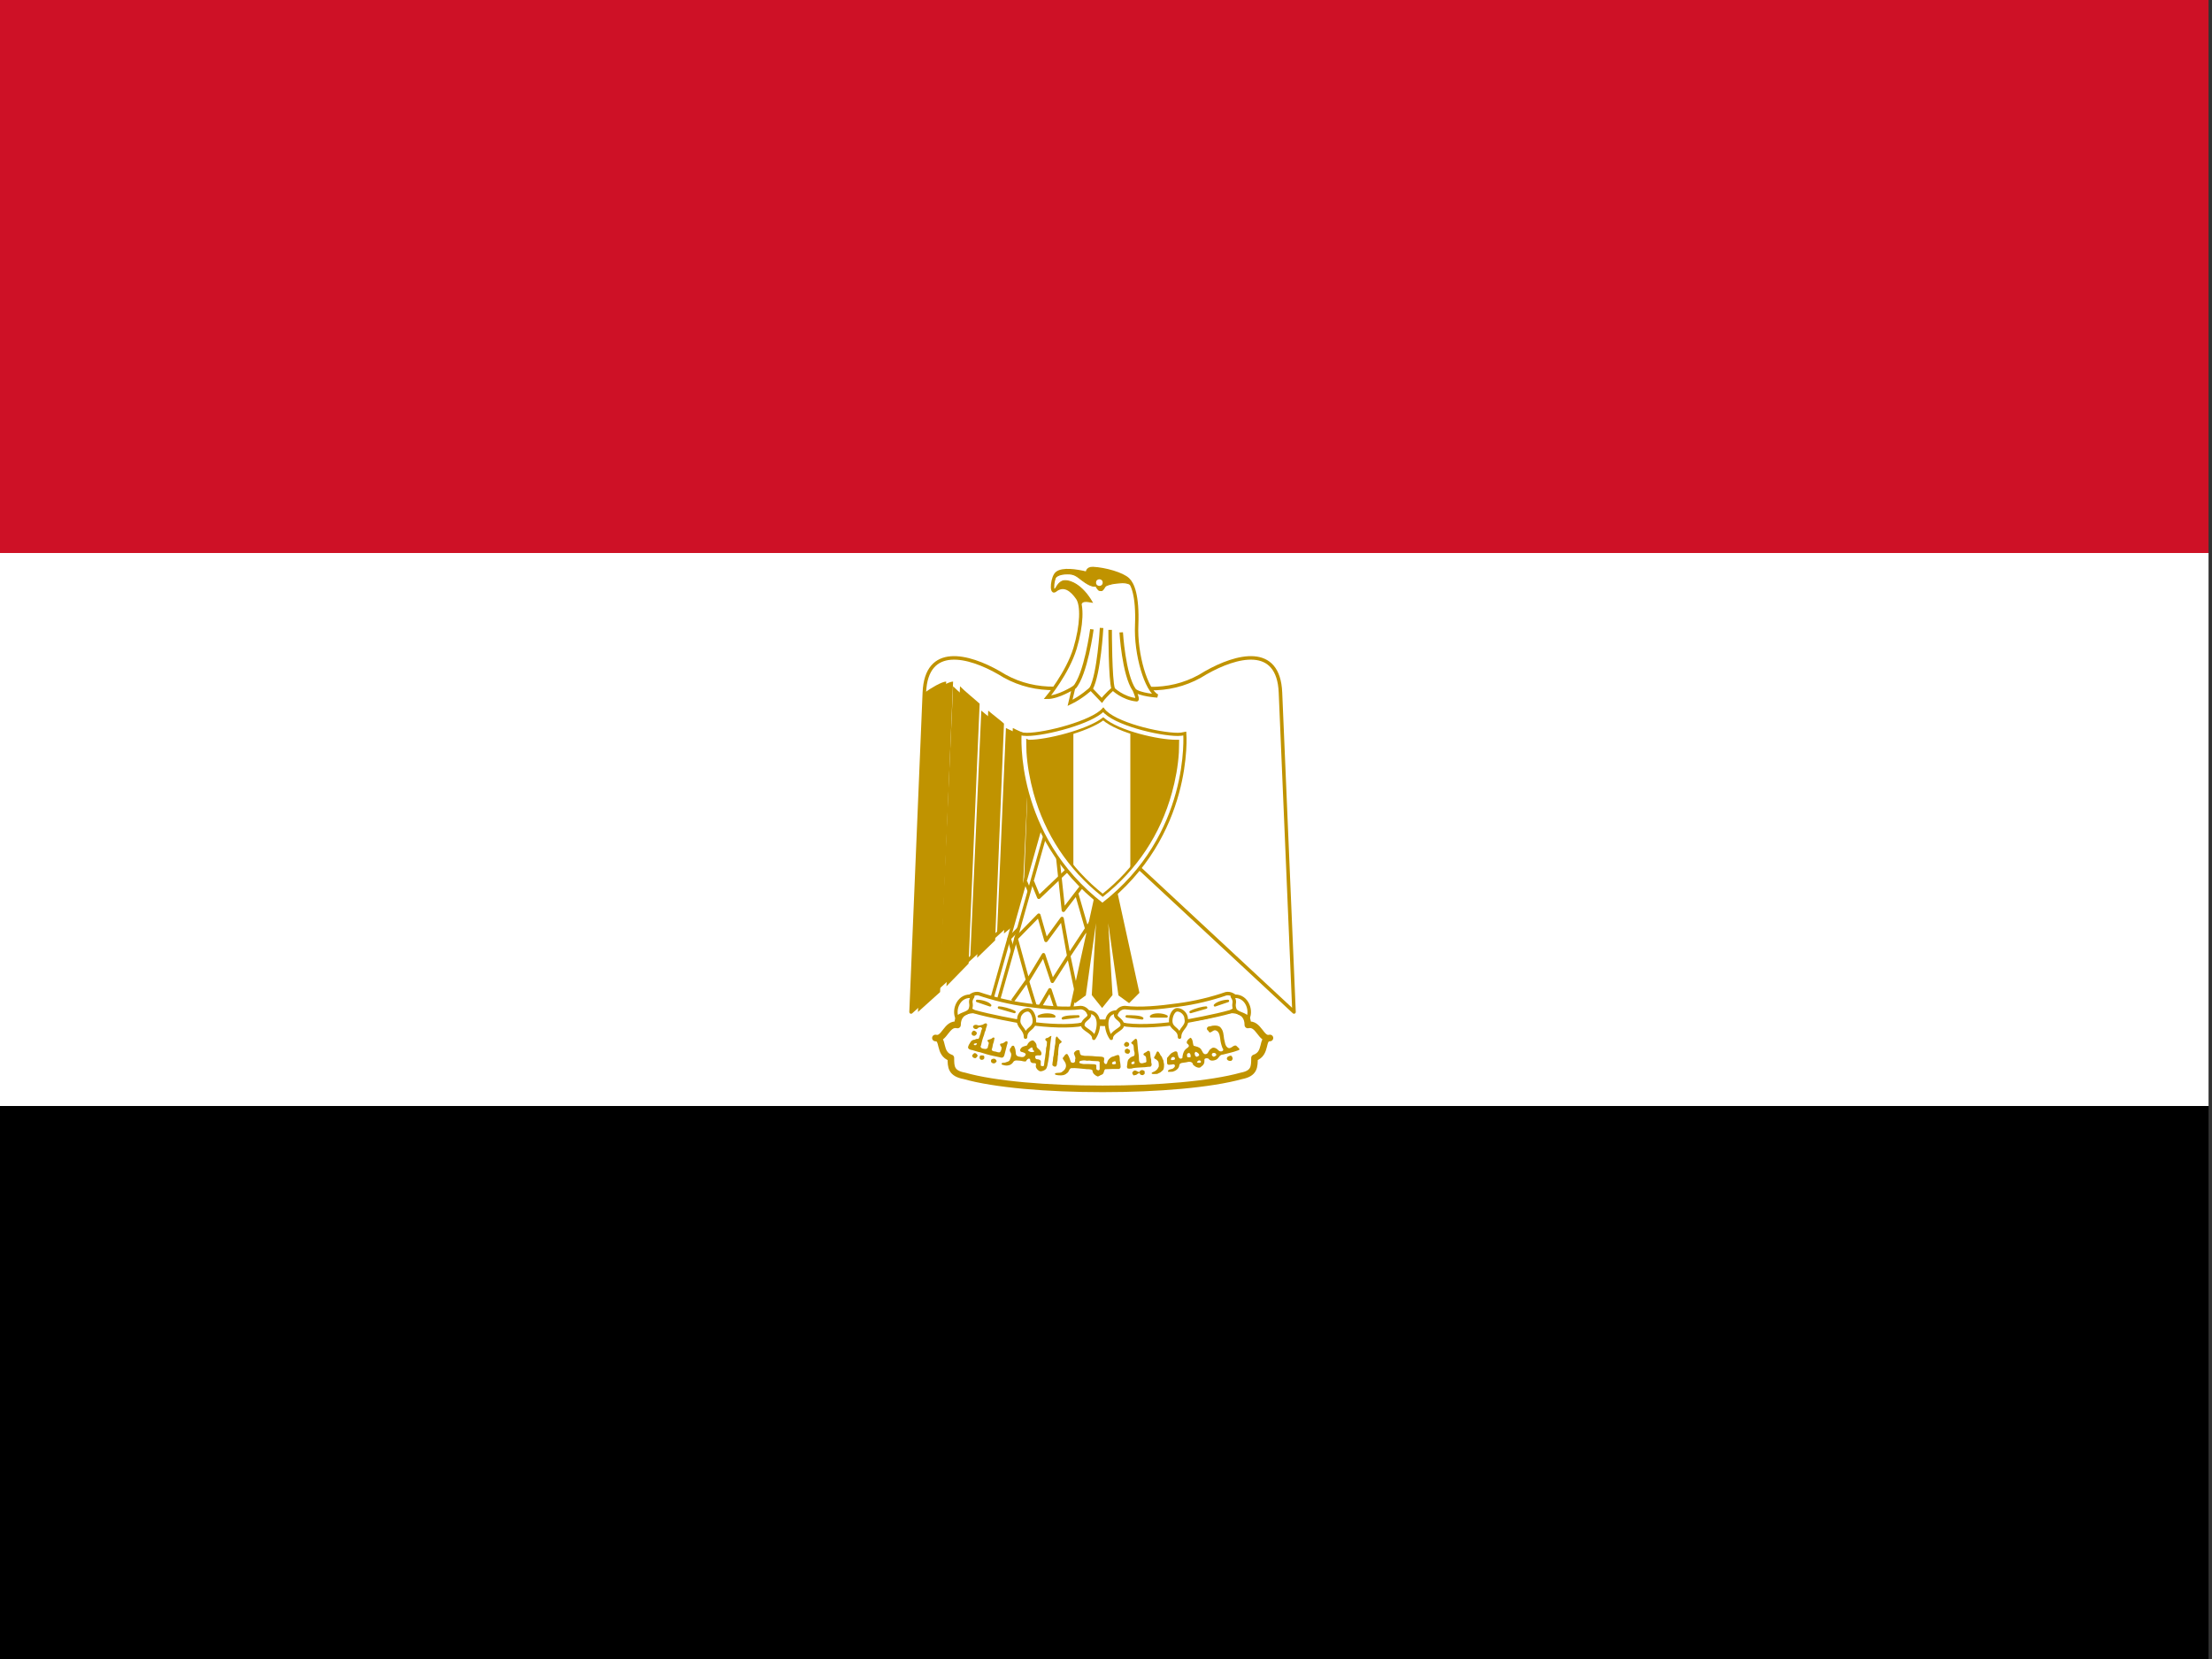 <?xml version="1.0" encoding="utf-8"?>
<!-- Generator: Adobe Illustrator 20.0.0, SVG Export Plug-In . SVG Version: 6.00 Build 0)  -->
<svg version="1.1" id="Ebene_1" xmlns="http://www.w3.org/2000/svg" xmlns:xlink="http://www.w3.org/1999/xlink" x="0px" y="0px"
	 viewBox="0 0 640 480" style="enable-background:new 0 0 640 480;" xml:space="preserve">
<rect x="0" y="0" width="640" height="480" fill="#333333" stroke="none"/>
<style type="text/css">
	.st0{fill:#FFFFFF;}
	.st1{fill:#CE1126;}
	.st2{fill:#FFFFFF;stroke:#C09300;stroke-width:1.27;stroke-linejoin:round;}
	.st3{fill:#C09300;}
	.st4{fill:#C09300;stroke:#C09300;stroke-width:1.074;}
	.st5{fill:#FFFFFF;stroke:#C09300;stroke-width:1.189;stroke-linejoin:round;}
	.st6{fill:none;stroke:#C09300;stroke-width:1.27;stroke-linejoin:round;}
	.st7{fill:#FFFFFF;stroke:#C09300;stroke-width:2.378;stroke-linecap:round;stroke-linejoin:round;}
	.st8{fill:#FFFFFF;stroke:#C09300;stroke-width:1.27;stroke-linecap:round;stroke-linejoin:round;}
	.st9{fill:#FFFFFF;stroke:#C09300;stroke-width:0.891;stroke-linecap:round;stroke-linejoin:round;}
	.st10{fill:#FFFFFF;stroke:#C09300;stroke-width:1.15;}
	.st11{fill:#FFFFFF;stroke:#C09300;stroke-width:0.916;}
	.st12{fill:#FFFFFF;stroke:#C09300;stroke-width:1.218;}
	.st13{fill:none;stroke:#C09300;stroke-width:1.27;}
	.st14{fill:#C09300;stroke:#C09300;stroke-width:0.354;}
</style>
<path d="M-1,320h640v160H-1V320z"/>
<path class="st0" d="M-1,160h640v160H-1V160z"/>
<path class="st1" d="M-1,0h640v160H-1V0z"/>
<g transform="matrix(.8 0 0 .8 -40 0)">
	<path class="st2" d="M449.6,302.4L518,366l-4.9-115.5c-0.7-17.5-15.9-13.5-27-7.2c-11.2,7.2-24,7.2-37.4,2.4
		c-13.5,4.7-26.3,4.7-37.4-2.4c-11-6.3-26.3-10.3-27,7.2L379.5,366L449.6,302.4L449.6,302.4z"/>
	<path id="a" class="st3" d="M392.2,246.5l-4.7,112.3l-8,7.2l4.9-115.5C386.6,248.9,390.6,246.5,392.2,246.5L392.2,246.5z
		 M401.8,254.5l-4,94l-8,8.2l4.9-108.5C396.2,249.8,401,253.7,401.8,254.5L401.8,254.5z M410.6,261.7l-3.2,78.4l-6.5,6.3l4-89.4
		C406.6,258.5,409.7,260.8,410.6,261.7L410.6,261.7z M420.1,265.7l-3.2,66.8l-6.3,5.1l3.2-74.3C415.3,264,418.5,265.7,420.1,265.7
		L420.1,265.7z M428.8,265.7l-2.3,55.7l-6.5,6.3l2.4-61.3C424.1,266.4,428.1,266.4,428.8,265.7L428.8,265.7z"/>
	<g transform="matrix(-1 0 0 1 900 0)">
		<path id="a_1_" class="st3" d="M505.3,246.5l4.7,112.3l8,7.2l-4.9-115.5C510.9,248.9,506.9,246.5,505.3,246.5L505.3,246.5z
			 M495.7,254.5l4,94l8,8.2l-4.9-108.5C501.3,249.8,496.5,253.7,495.7,254.5L495.7,254.5z M486.9,261.7l3.2,78.4l6.5,6.3l-4-89.4
			C490.9,258.5,487.8,260.8,486.9,261.7L486.9,261.7z M477.4,265.7l3.2,66.8l6.3,5.1l-3.2-74.3C482.2,264,479,265.7,477.4,265.7
			L477.4,265.7z M468.7,265.7l2.3,55.7l6.5,6.3l-2.4-61.3C473.4,266.4,469.4,266.4,468.7,265.7L468.7,265.7z"/>
	</g>
	<path class="st4" d="M451.9,315.1l9.6,43.8l-3.2,3.2l-3.3-2.4l-5.5-39l2.3,39l-3.2,4l-3.2-4l2.3-39l-5.5,39l-3.3,2.4l-3.2-3.2
		l9.6-43.8L451.9,315.1L451.9,315.1z"/>
	<g id="b">
		<path class="st5" d="M427.2,295.8l-19.1,67.7l26.3,4l11.2-50.9L427.2,295.8L427.2,295.8z"/>
		<path class="st6" d="M420.9,318.9l2.3,5.6l12.4-11.8"/>
		<path class="st6" d="M429.5,304.9l2.6,24.3l7.9-10.3 M436.8,322.9l4.3,14.9 M442.8,332.4l-8.7,13.2 M436.8,358.8l-2.8-13.2
			l-2.4-13.4l-5.8,7.9l-2.6-9.1l-8.2,8.4l4.2,15.3l5.7-9.4l3.2,9.6l5.9-9.2"/>
		<path class="st6" d="M413.7,362l5.3-7.4l3.5,11.5l4.7-8l3.2,9.6"/>
	</g>
	<g transform="matrix(-1 0 0 1 900 0)">
		<g id="b_1_">
			<path class="st5" d="M470.3,295.8l19.1,67.7l-26.3,4l-11.2-50.9L470.3,295.8L470.3,295.8z"/>
			<path class="st6" d="M476.6,318.9l-2.3,5.6l-12.4-11.8"/>
			<path class="st6" d="M468,304.9l-2.6,24.3l-7.9-10.3 M460.7,322.9l-4.3,14.9 M454.7,332.4l8.7,13.2 M460.7,358.8l2.8-13.2
				l2.4-13.4l5.8,7.9l2.6-9.1l8.2,8.4l-4.2,15.3l-5.7-9.4l-3.2,9.6l-5.9-9.2"/>
			<path class="st6" d="M483.8,362l-5.3-7.4L475,366l-4.7-8l-3.2,9.6"/>
		</g>
	</g>
	<g>
		<path class="st7" d="M448.8,393.8c19.9,0,39-1.6,50.2-4.7c4.7-0.9,4.7-3.3,4.7-6.5c4.7-1.6,2.3-7.2,5.6-7.2c-3.3,0.9-4-5.6-8-4.7
			c0-5.6-5.6-6.3-10.3-4.7c-9.5,3.2-26.3,3.9-42.2,3.9c-15.9-0.7-32.6-0.7-42.2-3.9c-4.7-1.6-10.3-0.9-10.3,4.7
			c-4-0.9-4.7,5.6-8,4.7c3.3,0,0.9,5.6,5.6,7.2c0,3.2,0,5.6,4.9,6.5C409.7,392.2,428.8,393.8,448.8,393.8L448.8,393.8z"/>
		<path class="st8" d="M421.6,363.5c6.5,0.9,13.6,1.6,19.2,0.9c3.2,0,5.5,5.5-0.9,6.3c-5.6,0.7-14.3,0-19.1-0.9
			c-4-0.7-12.8-2.3-18.4-3.9c-5.6-2.4-1.6-7.2,1.6-6.5C409,361.1,415.3,362.7,421.6,363.5L421.6,363.5z M475.9,363.5
			c-6.5,0.9-13.6,1.6-19.1,0.9c-3.3,0-5.6,5.5,0.7,6.3c5.6,0.7,14.3,0,19.1-0.9c4-0.7,12.8-2.3,18.4-3.9c5.6-2.4,1.6-7.2-1.6-6.5
			C488.5,361.1,482.2,362.7,475.9,363.5L475.9,363.5z"/>
		<path class="st8" d="M401.8,360.4c-4.9-0.9-7.2,4.7-5.6,7.9c0.7-1.6,4-1.6,4.7-3.2C401.8,362.7,400.3,362.7,401.8,360.4z
			 M420.9,375.1c0-3.2,3.2-2.8,3.2-5.9c0-1.6-0.9-4-2.4-4c-1.6,0-3.2,1.6-3.2,3.2C417.8,371.4,420.9,371.9,420.9,375.1L420.9,375.1z
			 M443.6,366c4.7,0,4.3,6.3,2,9.5c0-2.3-4-3.2-4-4.7C441.6,368.3,445.2,368.3,443.6,366L443.6,366z M495.7,360.4
			c4.9-0.9,7.2,4.7,5.6,7.9c-0.7-1.6-4-1.6-4.7-3.2C495.7,362.7,497.2,362.7,495.7,360.4L495.7,360.4z M476.6,375.1
			c0-3.2-3.2-2.8-3.2-5.9c0-1.6,0.9-4,2.4-4c1.6,0,3.2,1.6,3.2,3.2C479.7,371.4,476.6,371.9,476.6,375.1L476.6,375.1z M453.9,366
			c-4.7,0-4.3,6.3-2,9.5c0-2.3,4-3.2,4-4.7C455.9,368.3,452.3,368.3,453.9,366z"/>
		<path class="st9" d="M403.4,362c1.6,0,4,0.7,4.7,1.6L403.4,362L403.4,362z M411.3,364.4c0.9,0,4,0.7,5.6,1.6L411.3,364.4
			L411.3,364.4z M440,367.6c-1.6,0-4.7,0-5.6,0.7L440,367.6L440,367.6z M431.3,367.6c-0.9-0.9-4-0.9-5.6,0H431.3L431.3,367.6z
			 M494.1,362c-1.6,0-3.9,0.7-4.7,1.6L494.1,362z M486.2,364.4c-0.9,0-4,0.7-5.6,1.6L486.2,364.4L486.2,364.4z M457.5,367.6
			c1.6,0,4.7,0,5.6,0.7L457.5,367.6L457.5,367.6z M466.3,367.6c0.9-0.9,4-0.9,5.6,0H466.3L466.3,367.6z"/>
		<g>
			<path class="st3" d="M402.1,374.6c-0.5-0.1-0.8-0.5-0.7-1c0.2-0.6,0.6-1,1.1-0.8c0.3,0.1,0.8,0.6,0.8,0.8c0,0.2-0.3,0.8-0.4,0.8
				c-0.1,0-0.1,0-0.2,0.1C402.7,374.6,402.4,374.6,402.1,374.6L402.1,374.6z M457,378.5c-0.2-0.1-0.5-0.5-0.5-0.7c0-0.4,0.6-1,0.9-1
				c0.2,0,0.7,0.2,0.8,0.4c0.3,0.3,0.3,0.9-0.2,1.2C457.9,378.6,457.3,378.6,457,378.5L457,378.5z M457.4,381
				c-0.4-0.1-0.6-0.3-0.6-0.8c0-0.5,0-0.6,0.5-0.8l0.4-0.2l0.3,0.2c0.5,0.2,0.7,0.4,0.7,0.8c0,0.3-0.2,0.7-0.6,0.9
				C457.7,381.1,457.7,381.1,457.4,381L457.4,381z"/>
			<path class="st3" d="M406.5,370.1c-0.3,0-0.8,0.3-1.1,0.5c-0.6,0.1-1.4,0.5-2,0.1c-0.6-0.2-1.4,0-1.5,0.7c0.2,0.7,1.1,1,1.6,0.6
				c0.4-0.5,1.5-0.9,1.7,0.1c-0.5,0.7-0.4,1.6-0.8,2.3c-0.1,0.5-0.3,0.9-0.5,1.3c-0.5,0-1,0-1.3,0.3c-0.6,0-1.3,0.3-1.6,0.9
				c-0.4,0.6-0.8,1.2-0.9,1.9c0.1,0.7,0.9,0.9,1.6,1c0.7,0.2,1.3,0.4,2,0.6c1.1,0.2,2.1,0.6,3.2,0.9c1.6,0.5,3.2,0.7,4.8,1.1
				c0.2,0.1,0.3,0.1,0.5,0.1c0.7,0.1,1-0.6,1.1-1.1c0.3-1.2,0.6-2.3,0.9-3.5c0.2-0.5,0.5-1.5-0.4-1.3c-0.5,0.3-1,0.8-1.6,0.8
				c-0.9,0-0.4,0.9,0,1.3c0.1,0.6-0.1,1.3-0.5,1.8c-0.5,0.3-1.2-0.1-1.7-0.2c-0.6,0-1.7-0.3-1.2-1.1c0.2-0.6,0.2-1.2,0.4-1.8
				c0.3-0.6,0.3-1.3,0.5-1.9c-0.4-0.8-1,0.3-1.5,0.3c-0.3,0.2-1.6,0.3-0.9,0.9c0.6,0.4,0.1,1.2,0,1.8c0,0.8-0.8,1-1.5,0.8
				c-0.6,0-1.5-0.5-1-1.2c0.1-0.6,0.3-1.1,0.4-1.7c0.2-0.7,0.4-1.4,0.7-2.1c0.1-0.6,0.3-1.2,0.6-1.8c0-0.7,0.5-1.3,0.5-2
				C406.9,370.2,406.7,370.1,406.5,370.1L406.5,370.1z M402.9,377.3c0.1,0,0.2,0,0.2,0c0.3,0.1,0.3,0.3,0,0.5
				c-0.1,0.1-0.2,0.2-0.3,0.2c-0.5,0-0.6-0.1-0.6-0.3c0-0.2,0-0.2,0.3-0.3C402.7,377.4,402.8,377.4,402.9,377.3L402.9,377.3z
				 M401.9,382.4c-0.5-0.5-0.4-0.8,0.3-1.4c0.3-0.2,0.5-0.2,0.9,0.1c0.6,0.5,0.6,0.8,0.1,1.3c-0.2,0.2-0.3,0.3-0.6,0.3
				C402.2,382.6,402.1,382.6,401.9,382.4L401.9,382.4z M404.9,383.3c-0.5-0.1-0.7-0.6-0.6-1c0,0,0,0,0-0.1c0.1-0.4,0.2-0.5,0.8-0.5
				c0.7,0,0.9,0.1,0.9,0.7c0,0.4,0,0.4-0.2,0.6C405.6,383.3,405.2,383.3,404.9,383.3L404.9,383.3z M494,383.4
				c-0.2-0.2-0.3-0.3-0.3-0.5c0-0.4,0.2-0.7,0.7-0.9c0.7-0.3,1-0.3,1.2,0.2c0.3,0.6,0.3,0.8-0.1,1.3c-0.2,0.2-0.3,0.2-0.8,0.2
				C494.3,383.6,494.3,383.6,494,383.4L494,383.4z M409,384.5c-0.4-0.1-0.6-0.4-0.6-0.8c0-0.3,0-0.4,0.3-0.6
				c0.2-0.1,0.4-0.2,0.6-0.2c0.3,0,0.4,0,0.6,0.1c0.5,0.4,0.7,0.8,0.4,1.1C409.8,384.6,409.5,384.7,409,384.5L409,384.5z
				 M430.9,385.5c-0.1-0.1-0.3-0.2-0.3-0.3c0-0.6,0.1-1.1,0.2-1.6c0.1-0.5,0-1.1,0.2-1.6c0.2-0.9,0.2-1.9,0.4-2.8
				c0-0.5,0.1-1,0.2-1.4c0.2-0.7,0-1.5,0.2-2.2c0-0.3,0.3-1,0.6-0.6c0.4,0.6,0.9,1,1.4,1.5c0.4,0.3,0,0.6-0.3,0.8
				c-0.4,0.2-0.5,0.6-0.5,1c-0.1,0.4-0.2,0.8-0.2,1.2c-0.1,0.6-0.1,1.3-0.1,1.9c-0.2,0.6-0.1,1.3-0.2,1.9c0,0.4-0.2,0.8-0.2,1.2
				c0,0.4-0.1,0.9-0.4,1.2C431.6,385.8,431.2,385.8,430.9,385.5L430.9,385.5z M460.6,375.7c-0.5,0.4-0.9,0.8-1.3,1.2
				c-0.6,0.4,0.5,0.7,0.6,1.1c0.2,0.6,0.1,1.2,0.2,1.8c0.2,0.6,0.3,1.1,0.2,1.7c0,0.6-0.9,0.5-1.2,0.8c-0.5,0.2-0.7,0.7-1.1,1
				c-0.2,0.5-0.3,1.1-0.3,1.6c0,0.4-0.3,1,0,1.3c0,0.1,0.1,0.1,0.1,0.2c0.1,0.1,0.3,0,0.5,0.1c0.5,0,1,0,1.5-0.2
				c1.2-0.2,2.4-0.2,3.7-0.3c0.8,0,1.5-0.2,2.2-0.2c0.6,0.1,0.9-0.5,0.8-1c-0.3-0.7,0-1.4-0.3-2.1c-0.2-0.7-0.1-1.4-0.3-2.1
				c0-0.5-0.7-0.8-1.1-0.3c-0.3,0.3-0.9,0.4-1.2,0.8c-0.3,0.6,0.6,0.6,0.8,1.1c0.2,0.5,0.1,1,0.2,1.5c0.1,0.6-0.5,0.6-0.9,0.7
				c-0.5,0.2-1.3,0.3-1.6-0.3c-0.2-0.5-0.2-1-0.2-1.5c0-0.9-0.2-1.8-0.3-2.7c-0.1-1.1-0.2-2.2-0.3-3.3
				C461.3,376.3,461.2,375.6,460.6,375.7L460.6,375.7z M460,383.9l0.3,0l0,0.4l0,0.4l-0.4,0.1c-0.1,0-0.3,0.1-0.4,0.1
				c-0.1,0-0.1-0.1-0.2-0.1c-0.2-0.2-0.2-0.4,0.1-0.7C459.6,384,459.7,383.9,460,383.9L460,383.9z M430,374.7
				c-0.4,0.1-0.9,0.7-1.3,0.7c-0.9,0.1-0.8,0.9-0.1,1.2c0.1,0.3,0,0.6,0,0.9c0.1,0.8-0.4,1.4-0.3,2.2c0,0.9-0.3,1.7-0.3,2.6
				c-0.2,0.9-0.3,1.8-0.4,2.8c-0.1,0.8-0.7,0.5-1.2,0.3c0-0.4,0-0.7,0-1.1c0.2-0.8-0.4-1.1-1.1-1.2c-0.7,0.1-1-0.5-0.9-1.1
				c0.3-0.4,1-0.3,1.5-0.3c1,0.2,0.9-1.1,0.4-1.6c-0.3-0.6-1.2-0.9-1.4-1.6c0.1-0.9-0.5-1.7-1.2-2.2c-1.1-0.1-1.9,0.9-2.3,1.8
				c-0.5,0.1-0.9,0.3-1.3,0.4c-0.7,0.2-1.7,1.4-0.8,1.9c0.5,0.1,2.2,0.5,1.5,1.3c-0.4,0.7-1.2,0.7-1.9,0.5c-0.7,0-1.5-0.4-1.5-1.2
				c-0.1-0.8-0.1-1.6-0.5-2.3c-0.1-0.8-1.1-0.6-1.2,0.1c-0.7,0.5-0.6,1.4-0.1,2c0.3,0.7,0,1.6-0.3,2.3c-0.2,0.9-1.2,0.9-1.8,1.2
				c-0.3,0.1-1.6-0.1-1.2,0.7c0.8,0.3,1.7,0.5,2.4,0.3c0.8-0.1,1.5-0.7,1.9-1.4c0.6-0.6,1.5-0.3,2.2-0.3c0.8,0,1.6,0.5,2.3,0.2
				c0.2-0.6,1.2-1.5,1.5-0.5c-0.1,0.9,0.7,1.3,1.5,1.2c0.9,0,0.5,0.6,0.5,1.1c0.1,0.9,0.7,1.4,1.4,1.8c0.3,0.1,0.5,0,0.8,0
				c0.8-0.2,1.6-0.6,1.8-1.4c0.3-0.7,0.3-1.5,0.5-2.2c0.2-1.1,0.4-2.3,0.4-3.4c0.3-1,0.2-2.1,0.4-3.2c0.1-0.8,0.2-1.6,0.3-2.3
				C430.4,374.7,430.2,374.6,430,374.7L430,374.7z M423.2,378.8c0.1,0,0.2,0.2,0.3,0.5c0,0.4,0.2,0.7,0.4,0.7c0.2,0,0.2,0.2,0,0.4
				c-0.1,0.1-0.3,0.1-0.7,0.1c-0.6,0-0.9-0.2-1.3-0.5l-0.2-0.2l0.3-0.2c0.1-0.1,0.4-0.3,0.6-0.5
				C422.9,378.9,423.1,378.8,423.2,378.8L423.2,378.8z M489.3,370.9c-0.6,0-1.1,0.1-1.7,0.3c-1-0.1-1.6,1-0.6,1.6
				c0.6,1.5,1.5-0.3,2.5-0.2c1.4,0.3,1.6,1.8,1.8,3c0.1,1.2,0.4,2.3,0.8,3.4c1,1.1-0.7,1.7-1.4,0.9c-0.6-0.7-1.9-1.5-2.7-0.6
				c-0.9,0.4-0.9,1.6-1.7,1.9c-1.2,0.4-1.4-1.1-2-1.8c-0.6-0.8-1.7-0.9-2.6-1.2c-0.4-0.9-0.2-2.3-1.1-2.9c-0.7,0.3-2.1,1.7-1,2.3
				c1.1,1-0.5,1.4-1,2.1c-0.7,0.8-0.9,1.9-1,3c-1.3,0.7-1.5-0.8-1.7-1.7c-0.1-1.1-1-0.8-1.7-0.4c-1,0.4-1.4,1.3-2.1,2
				c-0.1,0.6,0,1.4,0,2c0.2,0.8,1.2,0.4,1.8,0.4c1-0.4,1.4,0.6,0.6,1.2c-0.5,0.7-2.2,0.3-2.1,1.4c0.5,0.1,1.1,0,1.7,0
				c1.1-0.3,2.3-1.1,2.4-2.3c0.1-1.1,1.7-0.9,2.5-1.1c1-0.3,2.3-0.4,2.5,0.9c0.7,0.7,2.3,1.6,3,0.6c0.8-0.5,1.2-1.3,1.1-2.3
				c-0.2-0.8,1.3-0.8,1.6-0.4c0.5,0.9,2.1,0.6,2.9,0.1c0.8-0.6,1-1.7,2.2-1.7c1.8-0.5,3.6-0.8,5.4-1.5c1.4-0.3-0.2-1.2-0.6-1.7
				c-1.1-0.5-2,1.6-3.2,0.6c-0.9-0.7-0.9-2.1-1.2-3.1c-0.2-1.4-0.2-2.9-1.2-4C491.1,371.1,490.2,370.9,489.3,370.9L489.3,370.9z
				 M482.4,380.4c0.1,0,0.3,0.1,0.5,0.2c0.4,0.2,0.8,0.6,0.8,1c0,0.2-0.1,0.2-0.4,0.4c-0.2,0.1-0.4,0.2-0.5,0.2
				c-0.2,0-0.6-0.4-0.6-0.5c0-0.1-0.1-0.3-0.1-0.5c-0.1-0.3-0.1-0.3,0.1-0.5C482.2,380.5,482.3,380.4,482.4,380.4L482.4,380.4z
				 M489,380.8c0.4,0,0.6,0.1,0.8,0.4c0.2,0.3,0.1,0.6-0.4,0.8c-0.2,0.1-0.4,0.2-0.4,0.2s-0.2-0.1-0.4-0.2c-0.3-0.2-0.3-0.3-0.3-0.5
				C488.2,381.1,488.5,380.8,489,380.8L489,380.8z M480,380.8c0.1,0,0.2,0,0.3,0.2c0.2,0.2,0.2,0.3,0.3,0.6c0,0.2,0,0.5,0,0.6
				c0,0.2-0.1,0.2-0.6,0.2c-0.6,0-0.7-0.1-0.7-0.7c0-0.4,0-0.5,0.2-0.7C479.8,380.9,479.9,380.9,480,380.8L480,380.8z M474.5,382.3
				c0.2,0,0.4,0.2,0.4,0.4c0.1,0.3,0,0.5-0.3,0.6c-0.2,0.1-0.7,0.1-0.9,0.1c-0.1,0-0.1-0.1-0.2-0.2c-0.1-0.1-0.1-0.2,0-0.3
				c0.1,0,0.1-0.1,0.1-0.2c0,0,0.1-0.2,0.2-0.3C474.1,382.3,474.3,382.2,474.5,382.3L474.5,382.3z M483.8,383.5
				c0.2,0,0.3,0.1,0.4,0.2c0.2,0.2,0.2,0.4,0,0.6c-0.1,0.1-0.9,0.1-1.1,0c-0.1,0-0.2-0.1-0.2-0.2c0-0.1,0-0.2,0.3-0.3
				C483.4,383.5,483.6,383.5,483.8,383.5L483.8,383.5z M466.6,388.3c-0.1-0.1-0.2-0.1-0.1-0.2c0.2-0.3,0.5-0.4,0.8-0.5
				c0.5-0.2,1-0.6,1.4-1.1c0-0.3,0.4-0.5,0.4-0.9c0-0.5,0-1-0.1-1.4c-0.1-0.4-0.5-0.8-0.8-1c-0.3-0.2-0.7-0.3-0.8-0.6
				c-0.1-0.3,0.3-0.6,0.4-0.9c0.2-0.4,0.4-0.9,0.6-1.3c0.3-0.3,0.7,0,0.8,0.3c0.2,0.3,0.4,0.6,0.5,0.9c0.3,0.3,0.6,0.7,0.7,1.2
				c0.1,0.3,0.4,0.6,0.4,1c0,0.4,0.2,0.8,0.2,1.2c0,0.6,0,1.1-0.2,1.7c-0.1,0.3-0.4,0.5-0.6,0.7c-0.3,0.3-0.7,0.6-1.1,0.7
				c-0.3,0.1-0.5,0.4-0.8,0.3c-0.5,0-1,0.1-1.5,0C466.8,388.4,466.6,388.3,466.6,388.3L466.6,388.3z M459.8,388.7
				c-0.2-0.3-0.3-0.4-0.3-0.6c0-0.2,0-0.3,0.3-0.6c0.4-0.4,0.7-0.5,1.4-0.1c0.7,0.4,1,0.4,1,0.1c0.1-0.3,0.5-0.5,0.9-0.5
				c0.2,0,0.4,0.1,0.6,0.2c0.3,0.2,0.3,0.2,0.3,0.7c0,0.5,0,0.5-0.3,0.7c-0.3,0.2-0.3,0.3-0.7,0.2c-0.4,0-0.7-0.2-0.8-0.6
				c-0.1-0.3-0.1-0.3-0.2-0.1c0,0.1-0.1,0.1-0.2,0.1c-0.2,0-0.5,0.3-0.8,0.5c-0.1,0.1-0.3,0.1-0.5,0.1
				C460.1,389,460,389,459.8,388.7L459.8,388.7z M439.9,379.8c-0.7,0-1.4,0.6-1.5,1.2c0.2,0.8,0.8,1.5,0.4,2.3
				c0.3,1-0.8,1.4-1.5,0.8c-0.4-1-0.6-2-1.3-2.9c-0.8-0.2-1.2,1.1-1.7,1.5c0.3,0.8,1.1,1.4,1.2,2.4c0.2,0.9-0.4,1.9-1.2,2.4
				c-0.7,0.7-1.6,0.4-2.5,0.6c-1,0.6,0.8,0.8,1.2,0.8c1,0.1,2.1,0,2.9-0.8c0.8-0.4,0.7-1.7,1.6-1.8c1.6-0.1,3.2,0.2,4.8,0.3
				c0.9,0.2,2.2-0.1,2.8,0.5c0,1.1,0.9,1.8,1.8,2.2c0.5,0.1,1-0.5,1.5-0.6c1-0.3,0.7-1.5,1.3-2c1.6-0.1,3.3-0.1,5-0.1
				c0.3,0,0.4-0.4,0.6-0.6c0-0.6-0.1-1.3-0.2-1.9c-0.3-0.8,0.1-1.8-0.5-2.5c-0.8-0.2-1.5,0.5-2.4,0.6c-0.9,0.4-1.7,1.3-1.8,2.3
				c-0.5,0.9-1.4-0.2-1.1-0.9c0-0.3,0.1-0.7,0-1c-0.5-0.6-1.4-0.4-2.1-0.5c-1,0-2-0.2-3-0.2c-0.9-0.1-1.8,0.1-2.7-0.2
				c-1,0-0.9-1-1.1-1.8C440.4,379.9,440.2,379.8,439.9,379.8L439.9,379.8z M441.9,383.5c0.3,0,0.7,0,1,0.1c0.4,0.1,0.9-0.1,1.3,0
				c1,0.2,2,0.1,2.9,0.2c0.3,0,0.4,0.2,0.6,0.3c0,0.7,0,1.4,0,2.1c0,0.3,0.1,0.6-0.2,0.8c-0.1,0.1-0.2,0.1-0.3,0.1
				c-0.3-0.1-0.6-0.2-0.7-0.5c0-0.4,0-0.7,0-1.1c0-0.1,0-0.2,0-0.3c-0.2-0.2-0.5-0.2-0.7-0.3c-0.9,0-1.7-0.1-2.5-0.1
				c-0.7,0-1.4,0.1-2.1-0.1c-0.3-0.1-0.6-0.1-0.8-0.3c-0.2-0.3,0.1-0.6,0.3-0.7C441.3,383.6,441.6,383.5,441.9,383.5L441.9,383.5z
				 M453.2,383.8c0.2,0,0.2,0,0.3,0.3c0,0.2,0.1,0.4,0.1,0.5c0,0.1,0,0.2-0.2,0.2c-0.5,0.2-1,0.2-1.2-0.1c-0.1-0.1,0-0.4,0.2-0.6
				C452.7,384,453,383.8,453.2,383.8z"/>
		</g>
	</g>
	<path class="st10" d="M448.7,327.2c32.6-25.1,29.8-61.9,29.8-61.9c-0.9,0.2-1.7,0.3-2.5,0.3c-6.8,0-23.2-3.9-27-8.9
		c-4.1,4.5-20.8,8.9-27.6,8.9c-0.9,0-1.7-0.1-2.5-0.3C418.9,265.3,416.1,302.1,448.7,327.2L448.7,327.2z"/>
	<path class="st11" d="M476,268c-0.3,0-0.6,0-0.8,0c-6.2,0-20.6-3.2-26.2-8c-5.8,4.4-20.5,8-26.6,8c-0.3,0-0.6,0-0.8-0.1
		c0,1.4,0.1,2.8,0.1,4.1c0.3,4.9,1.2,9.8,2.5,14.6c4.1,14.9,12.5,27.6,24.6,37.2c12.1-9.6,20.5-22.3,24.6-37.2
		c1.3-4.7,2.2-9.6,2.5-14.5C475.9,270.8,476,269.4,476,268L476,268z"/>
	<path class="st3" d="M438.1,265c-5.9,1.8-12.2,3-15.8,3c-0.3,0-0.6,0-0.8-0.1c0,1.4,0.1,2.8,0.2,4.2c0.3,4.9,1.2,9.8,2.5,14.5
		c2.8,10,7.5,19,14,26.8V265z M458.8,264.9v49.3c6.8-7.9,11.7-17.2,14.6-27.6c1.3-4.7,2.1-9.6,2.5-14.5c0.1-1.3,0.2-2.7,0.2-4.1
		c-0.3,0-0.6,0-0.8,0C471.4,268.1,464.7,266.9,458.8,264.9L458.8,264.9z"/>
	<g>
		<path class="st12" d="M461.1,253.1c0.7,0-0.9-3.6-0.9-3.6c1.8,1.8,8.4,2.2,8.4,2.2c-4-1.8-8-15.1-7.5-25.7
			c0.4-10.7-1.5-14.9-3.1-16.4c-2-2-8.4-3.8-12.7-4c-2.4-0.1-2,1.8-2,1.8c-4.4-1.1-8.9-1.6-10.9-0.2c-1.9,1.3-2.3,7.5-0.9,6.4
			c3.3-2.7,6.2-0.2,8.2,2.7c1.8,2.6,1.6,9.8-0.9,18.2c-2.7,8.9-10,17.7-10,17.7c4,0,9.5-3.5,9.5-3.5l-1.3,5.5c4.2-2,7.5-5.1,7.5-5.1
			l4,4.2c1.3-1.8,4-4.2,4-4.2S456,252.6,461.1,253.1L461.1,253.1z"/>
		<path class="st13" d="M444.9,227.6c0,0-2.2,16.4-6.4,21.1 M448.4,227.1c0,0-0.9,16.6-3.8,22 M451.5,227.8c0,0,0,18.2,1.1,21.3
			 M455.5,228.7c0,0,0.9,15.3,4.7,20.8"/>
		<path class="st14" d="M440.8,219.6c-0.2-1.4-0.5-2.6-1.1-3.3c-2-2.9-4.9-5.3-8.2-2.7c0,0,1.1-3.5,3.6-3.6c1.9-0.1,6.2,1.4,9.9,7.8
			c0,0-2.8-0.6-3.5,0C440.3,218.9,440.8,219.6,440.8,219.6L440.8,219.6z"/>
		<path class="st14" d="M431.2,209.3c0.3-0.9,0.7-1.7,1.3-2.1c2-1.3,6.4-0.9,10.9,0.2c0,0-0.4-1.9,2-1.8c4.2,0.2,10.7,2,12.7,4
			c0.5,0.5,1,1.3,1.5,2.4h-0.1c-1-1.4-3.8-1.3-4.4-1.2c-1.1,0.1-1.7,0.1-3.1,0.4c-0.7,0.2-1.7,0.4-2.2,0.8c-0.4,0.4-0.8,1.6-1.5,1.6
			c-1.1,0-1-0.3-1.3-0.6c-0.4-0.4-0.5-1.1-0.9-1c-1.1,0.2-2.9-0.7-5.1-2.4c-2.2-1.8-3.1-2.2-6-2c-2.9,0.2-3.8,1.8-3.8,1.8
			L431.2,209.3L431.2,209.3z"/>
		<circle class="st0" cx="447.6" cy="210.7" r="1.2"/>
	</g>
</g>
</svg>
